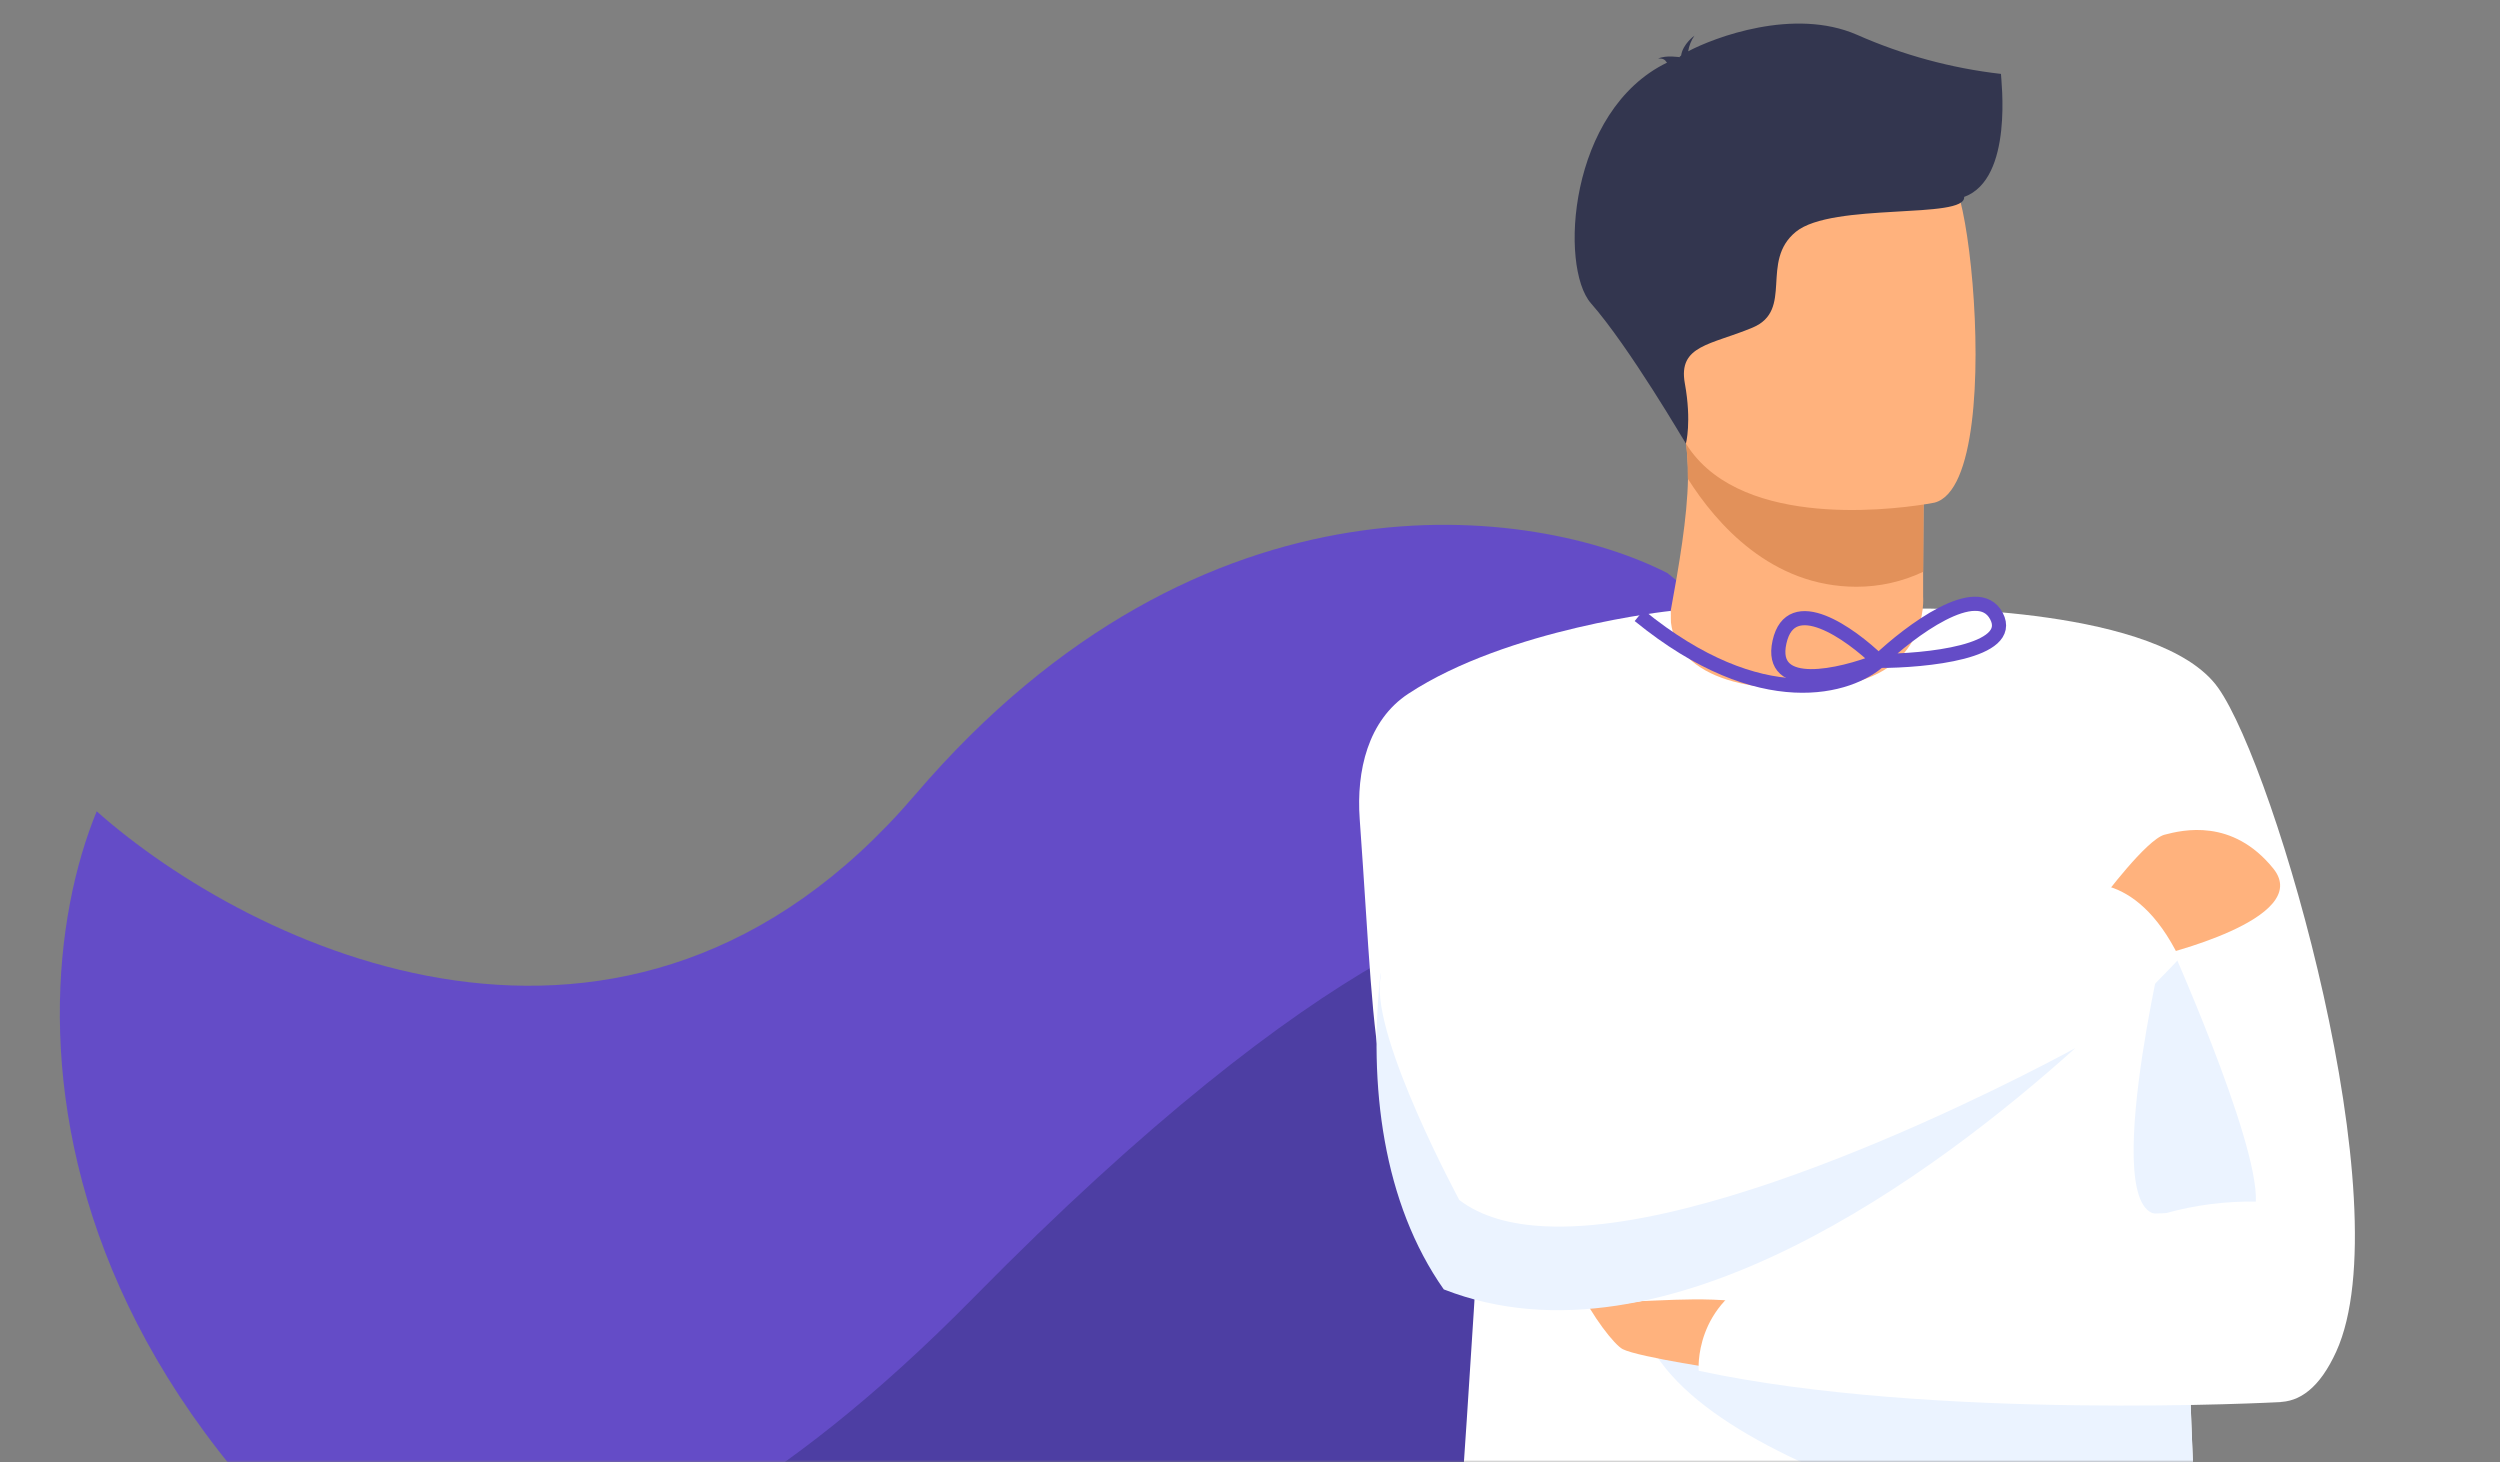 <svg width="530" height="310" viewBox="0 0 530 310" fill="none" xmlns="http://www.w3.org/2000/svg">
<rect x="0" y="0" width="530" height="310" fill="#808080" stroke="none"/>
<g clip-path="url(#clip0_828_18108)">
<mask id="mask0_828_18108" style="mask-type:alpha" maskUnits="userSpaceOnUse" x="-204" y="-17" width="775" height="327">
<rect x="-204" y="-17" width="775" height="327" fill="#D9D9D9"/>
</mask>
<g mask="url(#mask0_828_18108)">
<path d="M194 168.5C255.2 96.9 325.833 107.333 353.5 121.5L396 156C384.333 261.667 321.4 456.4 163 390C4.6 323.6 2 217 20.5 172C52.833 200.667 132.8 240.1 194 168.5Z" fill="#644CC7"/>
<path d="M206.5 275C280.5 199.8 320.667 188.333 331.5 192L366.5 207V299.5L252.5 373L108.417 335.779C90.599 337.925 78.504 332.649 72.5 326.5L108.417 335.779C131.652 332.98 164.618 317.561 206.5 275Z" fill="#4D3EA3"/>
<path d="M305.608 378.258C305.48 380.043 305.967 381.818 306.987 383.285C308.008 384.752 309.499 385.822 311.212 386.317C319.016 388.594 328.018 390.171 345.375 393.787C366.831 398.131 388.662 400.333 410.55 400.362C453.408 400.635 469.628 385.796 469.628 385.796C471.479 385.839 468.66 376.825 466.112 333.997C465.263 319.499 464.414 301.095 463.828 277.856C463.284 256.937 462.919 232.095 462.885 202.622C462.834 167.162 408.189 129.016 407.179 129.016C407.179 134.132 399.162 143.513 386.798 144.366C372.15 145.33 354.181 138.013 354.181 129.536C354.181 129.451 327.703 172.074 318.303 217.495C317.105 223.251 316.18 229.323 315.441 235.719C313.25 254.984 315.39 241.228 305.608 378.258Z" fill="white"/>
<path d="M407.187 129.016C407.187 129.016 458.002 128.581 470.239 145.807C482.476 163.034 509.301 255.7 495.29 286.521C481.278 317.341 455.106 273.729 440.577 254.873C426.047 236.018 407.187 129.016 407.187 129.016Z" fill="white"/>
<path d="M407.705 121.229V126.499C407.705 126.499 409.132 143.001 388.904 145.406C368.676 147.811 353.612 142.379 354.164 129.646C355.981 119.788 357.713 109.614 357.849 101.504C357.895 98.194 357.657 94.888 357.136 91.62L396.334 90.835L407.883 92.728L407.705 121.229Z" fill="#FFB27D"/>
<path d="M407.858 92.686L407.705 121.229C403.285 123.318 398.459 124.398 393.574 124.393C375.563 124.393 363.912 111.124 357.824 101.495C357.87 98.186 357.631 94.879 357.111 91.611L396.309 90.827L407.858 92.686Z" fill="#E2915A"/>
<path d="M354.104 85.241C358.656 109.827 390.237 109.017 403.884 107.474C407.731 107.047 410.142 106.553 410.142 106.553C414.473 105.393 416.893 98.536 418.014 89.565C420.248 71.809 417.428 45.739 414.439 39.07C409.947 29.032 401.481 18.184 369.67 26.013C337.86 33.842 348.271 53.747 354.104 85.241Z" fill="#FFB27D"/>
<path d="M459.157 198.075C459.157 198.075 478.841 241.662 478.238 254.736C471.794 254.638 465.369 255.465 459.157 257.192C443.787 261.797 459.157 198.075 459.157 198.075Z" fill="#EBF3FF"/>
<path d="M424.205 15.668C413.677 14.463 403.391 11.668 393.693 7.379C380.285 1.52 363.378 7.968 357.892 10.876C358.082 9.683 358.538 8.549 359.225 7.558C359.225 7.558 356.762 9.306 356.397 11.762C356.142 11.95 356.032 12.078 356.1 12.121C356.168 12.163 353.306 11.609 351.506 12.419C351.506 12.419 352.763 12.24 353.204 13.05C353.258 13.139 353.327 13.217 353.408 13.28C332.501 23.42 330.565 56.603 337.274 64.287C345.4 73.523 357.408 94.076 357.408 94.076C357.408 94.076 358.665 89.411 357.187 81.284C355.709 73.156 362.707 73.148 371.538 69.455C380.37 65.762 373.016 55.418 380.735 49.133C388.454 42.847 416.8 46.574 416.401 41.747C426.931 37.893 424.205 16.751 424.205 15.668Z" fill="#33364F"/>
<path d="M347.702 279.732C355.998 313.188 445.723 330.483 466.104 333.996C465.254 319.499 464.405 301.095 463.819 277.856L347.702 279.732Z" fill="#EBF3FF"/>
<path d="M367.394 290.605C366.545 290.605 347.447 287.749 344.024 286.026C340.602 284.303 324.969 261.985 335.21 256.263C345.451 250.54 372.948 273.438 372.948 273.438L367.394 290.605Z" fill="#FFB27D"/>
<path d="M483.52 297.24C483.52 297.24 409.641 301.265 360.125 290.605C360.125 290.605 358.877 276.227 374.451 269.839C374.451 269.839 451.684 253.405 470.239 257.985C488.794 262.565 483.52 297.24 483.52 297.24Z" fill="white"/>
<path d="M312.244 264.442C327.53 282.999 349.298 272.748 371.386 276.295C375.742 268.814 377.652 260.15 376.846 251.521C376.285 244.784 374.069 237.023 368.804 228.794C367.079 226.01 365.626 223.066 364.465 220.001C352.415 189.096 354.207 129.51 354.207 129.51C354.207 129.51 319.751 133.136 298.558 147.075C290.006 152.7 287.522 163.419 288.256 173.628C292.301 229.945 289.962 237.419 312.244 264.442Z" fill="white"/>
<path d="M457.287 202.665C457.287 202.665 490.626 194.882 481.943 184.135C473.26 173.389 462.707 175.963 458.888 176.956C455.07 177.949 445.688 190.538 445.688 190.538L457.287 202.665Z" fill="#FFB27D"/>
<path d="M317.753 244.524C315.601 247.354 313.856 250.471 312.569 253.782C310.217 259.817 309.094 266.256 309.265 272.72C356.234 291.09 413.92 247.828 443.164 221.556C454.916 210.985 462.065 203.144 462.065 203.144C452.542 183.494 439.876 187.7 439.876 187.7C439.876 187.7 380.942 210.945 344.735 228.505C330.912 235.202 320.38 241.098 317.753 244.524Z" fill="white"/>
<path d="M292.683 206.216C290.056 230.114 293.209 255.056 306.08 273.352C353.049 291.722 410.735 248.46 439.979 222.188C439.979 222.188 368.097 261.864 327.636 259.976C320.317 259.649 314.024 257.944 309.378 254.408C309.378 254.408 290.922 220.296 292.605 207.737C292.721 207.238 292.747 206.723 292.683 206.216Z" fill="#EBF3FF"/>
<path d="M398.251 140.114C392.251 134.281 379.651 125.314 377.251 136.114C374.851 146.914 390.251 143.281 398.251 140.114ZM398.251 140.114C404.918 133.781 419.251 123.014 423.251 130.614C427.251 138.214 408.251 140.114 398.251 140.114Z" stroke="#644CC7" stroke-width="3"/>
<path d="M398.5 140C392.333 145.667 373.5 151.7 347.5 130.5" stroke="#644CC7" stroke-width="3"/>
</g>
</g>
<defs>
<clipPath id="clip0_828_18108">
<rect width="530" height="310" fill="white"/>
</clipPath>
</defs>
</svg>
